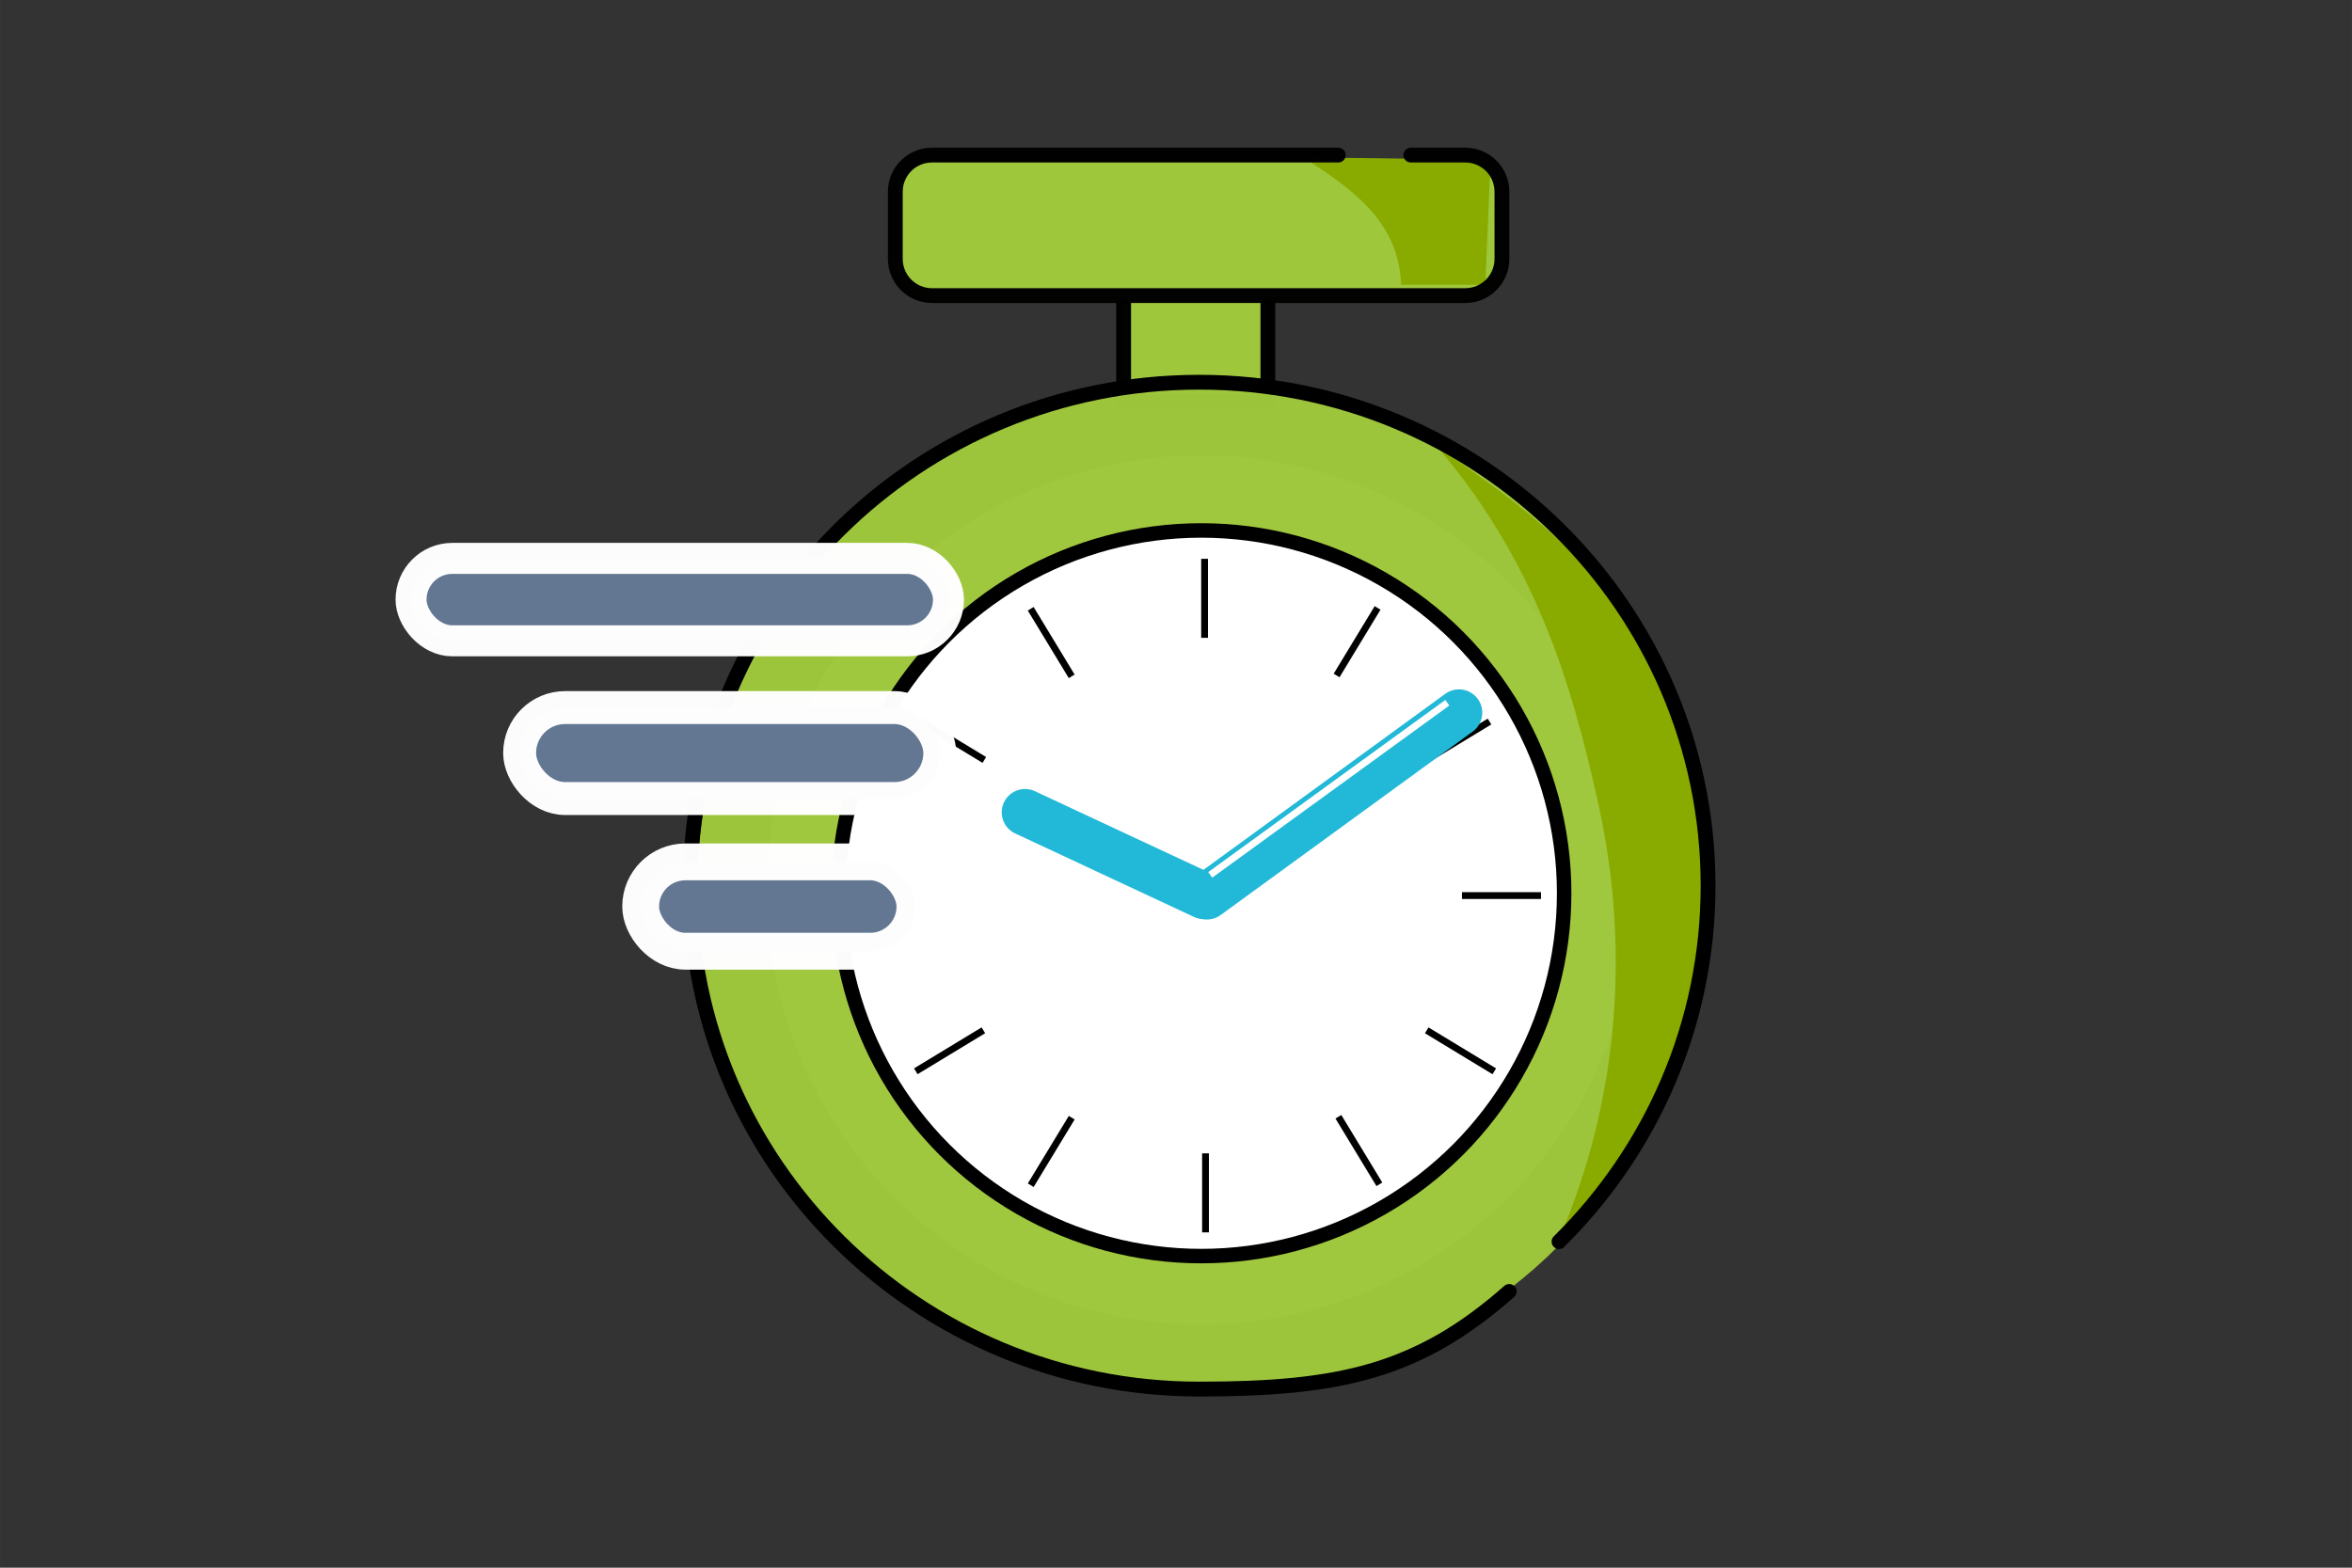 <?xml version="1.0" encoding="UTF-8" standalone="no"?>
<!-- Created with Inkscape (http://www.inkscape.org/) -->

<svg
   xmlns:dc="http://purl.org/dc/elements/1.1/"
   xmlns:cc="http://creativecommons.org/ns#"
   xmlns:rdf="http://www.w3.org/1999/02/22-rdf-syntax-ns#"
   xmlns:svg="http://www.w3.org/2000/svg"
   xmlns="http://www.w3.org/2000/svg"
   xmlns:sodipodi="http://sodipodi.sourceforge.net/DTD/sodipodi-0.dtd"
   xmlns:inkscape="http://www.inkscape.org/namespaces/inkscape"
   width="300"
   height="200"
   viewBox="0 0 79.375 52.917"
   version="1.1"
   id="svg8"
   sodipodi:docname="session.svg"
   inkscape:version="0.92.5 (2060ec1f9f, 2020-04-08)">
  <rect x="0" y="0" width="79.375" height="52.917" fill="#333333" stroke="none"/>
  <defs
     id="defs2">
    <inkscape:perspective
       sodipodi:type="inkscape:persp3d"
       inkscape:vp_x="0 : 26.458334 : 1"
       inkscape:vp_y="0 : 1000 : 0"
       inkscape:vp_z="79.374998 : 26.458334 : 1"
       inkscape:persp3d-origin="39.687499 : 17.638889 : 1"
       id="perspective929" />
    <clipPath
       clipPathUnits="userSpaceOnUse"
       id="clipPath8857">
      <rect
         style="opacity:1;fill:#637792;fill-opacity:1;fill-rule:nonzero;stroke:none;stroke-width:0.6;stroke-linecap:round;stroke-linejoin:round;stroke-miterlimit:4;stroke-dasharray:none;stroke-opacity:1"
         id="rect8859"
         width="45.121"
         height="26.553"
         x="27.12"
         y="255.564" />
    </clipPath>
  </defs>
  <sodipodi:namedview
     id="base"
     pagecolor="#ffffff"
     bordercolor="#666666"
     borderopacity="1.0"
     inkscape:pageopacity="0.0"
     inkscape:pageshadow="2"
     inkscape:zoom="3.620387"
     inkscape:cx="140.25012"
     inkscape:cy="81.608996"
     inkscape:document-units="mm"
     inkscape:current-layer="layer1"
     showgrid="false"
     units="px"
     inkscape:measure-start="260.872,98.995"
     inkscape:measure-end="260.872,122.228"
     showguides="true"
     inkscape:guide-bbox="true"
     inkscape:window-width="1920"
     inkscape:window-height="1016"
     inkscape:window-x="0"
     inkscape:window-y="27"
     inkscape:window-maximized="1"
     inkscape:snap-global="false"
     inkscape:pagecheckerboard="true">
    <sodipodi:guide
       position="54.984,-23.668"
       orientation="0,1"
       id="guide1196"
       inkscape:locked="false" />
    <sodipodi:guide
       position="25.725,22.765"
       orientation="0,1"
       id="guide1219"
       inkscape:locked="false" />
    <sodipodi:guide
       position="40.524,39.574"
       orientation="1,0"
       id="guide1221"
       inkscape:locked="false" />
  </sodipodi:namedview>
  <g
     inkscape:label="Layer 1"
     inkscape:groupmode="layer"
     id="layer1"
     transform="translate(0,-244.083)">
    <rect
       style="opacity:1;fill:#9ec73c;fill-opacity:1;fill-rule:nonzero;stroke:#000000;stroke-width:0.5;stroke-linecap:round;stroke-linejoin:round;stroke-miterlimit:4;stroke-dasharray:none;stroke-dashoffset:0;stroke-opacity:0.984"
       id="rect1167"
       width="4.868"
       height="7.365"
       x="37.92"
       y="250.279" />
    <circle
       style="opacity:1;fill:#ffffff;fill-opacity:1;fill-rule:nonzero;stroke:#9ec73c;stroke-width:4.702;stroke-linecap:round;stroke-linejoin:round;stroke-miterlimit:4;stroke-dasharray:none;stroke-dashoffset:0;stroke-opacity:0.984"
       id="path1163"
       cx="40.542"
       cy="274.121"
       r="14.67" />
    <rect
       style="opacity:1;fill:#9ec73c;fill-opacity:1;fill-rule:nonzero;stroke:none;stroke-width:5.312;stroke-linecap:round;stroke-linejoin:round;stroke-miterlimit:4;stroke-dasharray:none;stroke-dashoffset:0;stroke-opacity:0.984"
       id="rect1165"
       width="20.472"
       height="4.743"
       x="30.306"
       y="249.495"
       ry="1.24" />
    <g
       id="g1087"
       transform="matrix(0.869,0,0,0.869,5.437,36.003)">
      <path
         sodipodi:nodetypes="cc"
         inkscape:connector-curvature="0"
         id="path1171"
         d="m 40.496,274.243 -6.945,-3.242"
         style="fill:#637792;stroke:#22b9d8;stroke-width:1.812;stroke-linecap:round;stroke-linejoin:miter;stroke-miterlimit:4;stroke-dasharray:none;stroke-opacity:1" />
      <path
         inkscape:connector-curvature="0"
         id="path1223"
         d="m 53.588,274.235 h -3.069 v 0"
         style="fill:none;stroke:#000000;stroke-width:0.265px;stroke-linecap:butt;stroke-linejoin:miter;stroke-opacity:1" />
      <path
         inkscape:connector-curvature="0"
         id="path1223-3"
         d="m 40.56,287.317 v -3.069 0"
         style="fill:none;stroke:#000000;stroke-width:0.265px;stroke-linecap:butt;stroke-linejoin:miter;stroke-opacity:1" />
      <path
         inkscape:transform-center-y="1.2110284"
         inkscape:transform-center-x="0.76528113"
         inkscape:connector-curvature="0"
         id="path1223-56-2"
         d="m 35.364,282.862 -1.592,2.624 v 0"
         style="fill:none;stroke:#000000;stroke-width:0.265px;stroke-linecap:butt;stroke-linejoin:miter;stroke-opacity:1" />
      <path
         inkscape:transform-center-y="1.2110284"
         inkscape:transform-center-x="0.76528113"
         inkscape:connector-curvature="0"
         id="path1223-56"
         d="m 47.242,263.062 -1.592,2.624 v 0"
         style="fill:none;stroke:#000000;stroke-width:0.265px;stroke-linecap:butt;stroke-linejoin:miter;stroke-opacity:1" />
      <path
         inkscape:connector-curvature="0"
         id="path1223-5"
         d="m 40.524,261.154 v 3.069 0"
         style="fill:none;stroke:#000000;stroke-width:0.265px;stroke-linecap:butt;stroke-linejoin:miter;stroke-opacity:1" />
      <path
         inkscape:transform-center-y="1.2110284"
         inkscape:transform-center-x="-0.76528113"
         inkscape:connector-curvature="0"
         id="path1223-56-1"
         d="m 45.72,282.826 1.592,2.624 v 0"
         style="fill:none;stroke:#000000;stroke-width:0.265px;stroke-linecap:butt;stroke-linejoin:miter;stroke-opacity:1" />
      <path
         inkscape:transform-center-y="1.2110284"
         inkscape:transform-center-x="-0.76528113"
         inkscape:connector-curvature="0"
         id="path1223-56-1-2"
         d="m 33.771,263.094 1.592,2.624 v 0"
         style="fill:none;stroke:#000000;stroke-width:0.265px;stroke-linecap:butt;stroke-linejoin:miter;stroke-opacity:1" />
      <path
         inkscape:transform-center-y="0.76527839"
         inkscape:transform-center-x="1.2110279"
         inkscape:connector-curvature="0"
         id="path1223-56-1-2-7"
         d="m 51.589,267.475 -2.624,1.592 v 0"
         style="fill:none;stroke:#000000;stroke-width:0.265px;stroke-linecap:butt;stroke-linejoin:miter;stroke-opacity:1" />
      <path
         inkscape:transform-center-y="0.76527839"
         inkscape:transform-center-x="1.2110279"
         inkscape:connector-curvature="0"
         id="path1223-56-1-2-7-0"
         d="m 31.933,279.468 -2.624,1.592 v 0"
         style="fill:none;stroke:#000000;stroke-width:0.265px;stroke-linecap:butt;stroke-linejoin:miter;stroke-opacity:1" />
      <path
         inkscape:transform-center-y="-0.76527839"
         inkscape:transform-center-x="1.2110279"
         inkscape:connector-curvature="0"
         id="path1223-56-1-2-7-9"
         d="m 51.775,281.061 -2.624,-1.592 v 0"
         style="fill:none;stroke:#000000;stroke-width:0.265px;stroke-linecap:butt;stroke-linejoin:miter;stroke-opacity:1" />
      <path
         inkscape:transform-center-y="-0.76527839"
         inkscape:transform-center-x="1.2110279"
         inkscape:connector-curvature="0"
         id="path1223-56-1-2-7-9-3"
         d="m 31.97,268.966 -2.624,-1.592 v 0"
         style="fill:none;stroke:#000000;stroke-width:0.265px;stroke-linecap:butt;stroke-linejoin:miter;stroke-opacity:1" />
      <path
         sodipodi:nodetypes="cc"
         inkscape:connector-curvature="0"
         id="path1169"
         d="m 40.615,274.258 9.788,-7.127"
         style="fill:none;stroke:#22b9d8;stroke-width:1.812;stroke-linecap:round;stroke-linejoin:miter;stroke-miterlimit:4;stroke-dasharray:none;stroke-opacity:1" />
      <path
         sodipodi:nodetypes="cc"
         inkscape:connector-curvature="0"
         id="path1217"
         d="m 40.743,273.431 9.208,-6.687"
         style="fill:none;stroke:#ffffff;stroke-width:0.265px;stroke-linecap:butt;stroke-linejoin:miter;stroke-opacity:1" />
    </g>
    <path
       style="fill:#89ab00;stroke:none;stroke-width:0.265px;stroke-linecap:butt;stroke-linejoin:miter;stroke-opacity:1"
       d="m 43.977,249.393 6.329,0.082 -0.179,4.22 h -2.842 c -0.077,-2.2 -1.767,-3.299 -3.307,-4.302 z"
       id="path1093"
       inkscape:connector-curvature="0"
       sodipodi:nodetypes="ccccc" />
    <path
       style="opacity:1;fill:none;fill-opacity:1;fill-rule:nonzero;stroke:#000000;stroke-width:0.5;stroke-linecap:round;stroke-linejoin:round;stroke-miterlimit:4;stroke-dasharray:none;stroke-dashoffset:0;stroke-opacity:0.984"
       d="m 47.613,249.318 h 1.834 c 0.687,0 1.24,0.553 1.24,1.24 v 2.263 c 0,0.687 -0.553,1.24 -1.24,1.24 H 31.455 c -0.687,0 -1.24,-0.553 -1.24,-1.24 v -2.263 c 0,-0.687 0.553,-1.24 1.24,-1.24 h 13.709"
       id="rect1165-3"
       inkscape:connector-curvature="0"
       sodipodi:nodetypes="cssssssssc" />
    <path
       style="fill:#89ab00;stroke:none;stroke-width:0.265px;stroke-linecap:butt;stroke-linejoin:miter;stroke-opacity:1"
       d="m 48.5,259.16 c 3.195,2.231 7.188,4.829 8.679,11.142 1.491,6.313 -1.335,11.952 -4.411,15.238 2.059,-5.02 2.109,-10.071 1.182,-14.275 -0.927,-4.204 -2.142,-8.222 -5.45,-12.105 z"
       id="path1091"
       inkscape:connector-curvature="0"
       sodipodi:nodetypes="czczc" />
    <path
       style="opacity:1;fill:none;fill-opacity:1;fill-rule:nonzero;stroke:#000000;stroke-width:0.5;stroke-linecap:round;stroke-linejoin:round;stroke-miterlimit:4;stroke-dasharray:none;stroke-dashoffset:0;stroke-opacity:1"
       d="m 50.933,287.675 c -3.072,2.71 -5.721,3.296 -10.464,3.296 -9.486,0 -17.175,-7.608 -17.175,-16.993 -4e-6,-9.385 7.69,-16.993 17.175,-16.993 9.486,0 17.175,7.608 17.175,16.993 -1e-6,4.692 -1.922,8.941 -5.031,12.016"
       id="path1054"
       inkscape:connector-curvature="0"
       sodipodi:nodetypes="cssssc" />
    <circle
       style="opacity:1;fill:none;fill-opacity:1;fill-rule:nonzero;stroke:#000000;stroke-width:0.489;stroke-linecap:round;stroke-linejoin:round;stroke-miterlimit:4;stroke-dasharray:none;stroke-dashoffset:0;stroke-opacity:1"
       id="path1709"
       cx="40.54"
       cy="274.235"
       r="12.247" />
    <rect
       style="opacity:1;fill:#637792;fill-opacity:1;fill-rule:nonzero;stroke:#ffffff;stroke-width:1.243;stroke-linecap:round;stroke-linejoin:round;stroke-miterlimit:4;stroke-dasharray:none;stroke-dashoffset:0;stroke-opacity:0.984"
       id="rect1173-6"
       width="9.256"
       height="3.015"
       x="21.621"
       y="273.176"
       ry="1.507" />
    <rect
       style="opacity:1;fill:#637792;fill-opacity:1;fill-rule:nonzero;stroke:#ffffff;stroke-width:1.111;stroke-linecap:round;stroke-linejoin:round;stroke-miterlimit:4;stroke-dasharray:none;stroke-dashoffset:0;stroke-opacity:0.984"
       id="rect1173-3"
       width="14.18"
       height="3.071"
       x="17.536"
       y="267.967"
       ry="1.535" />
    <rect
       style="opacity:1;fill:#637792;fill-opacity:1;fill-rule:nonzero;stroke:#ffffff;stroke-width:1.046;stroke-linecap:round;stroke-linejoin:round;stroke-miterlimit:4;stroke-dasharray:none;stroke-dashoffset:0;stroke-opacity:0.984"
       id="rect1173"
       width="18.137"
       height="2.783"
       x="13.872"
       y="262.931"
       ry="1.392" />
  </g>
</svg>
